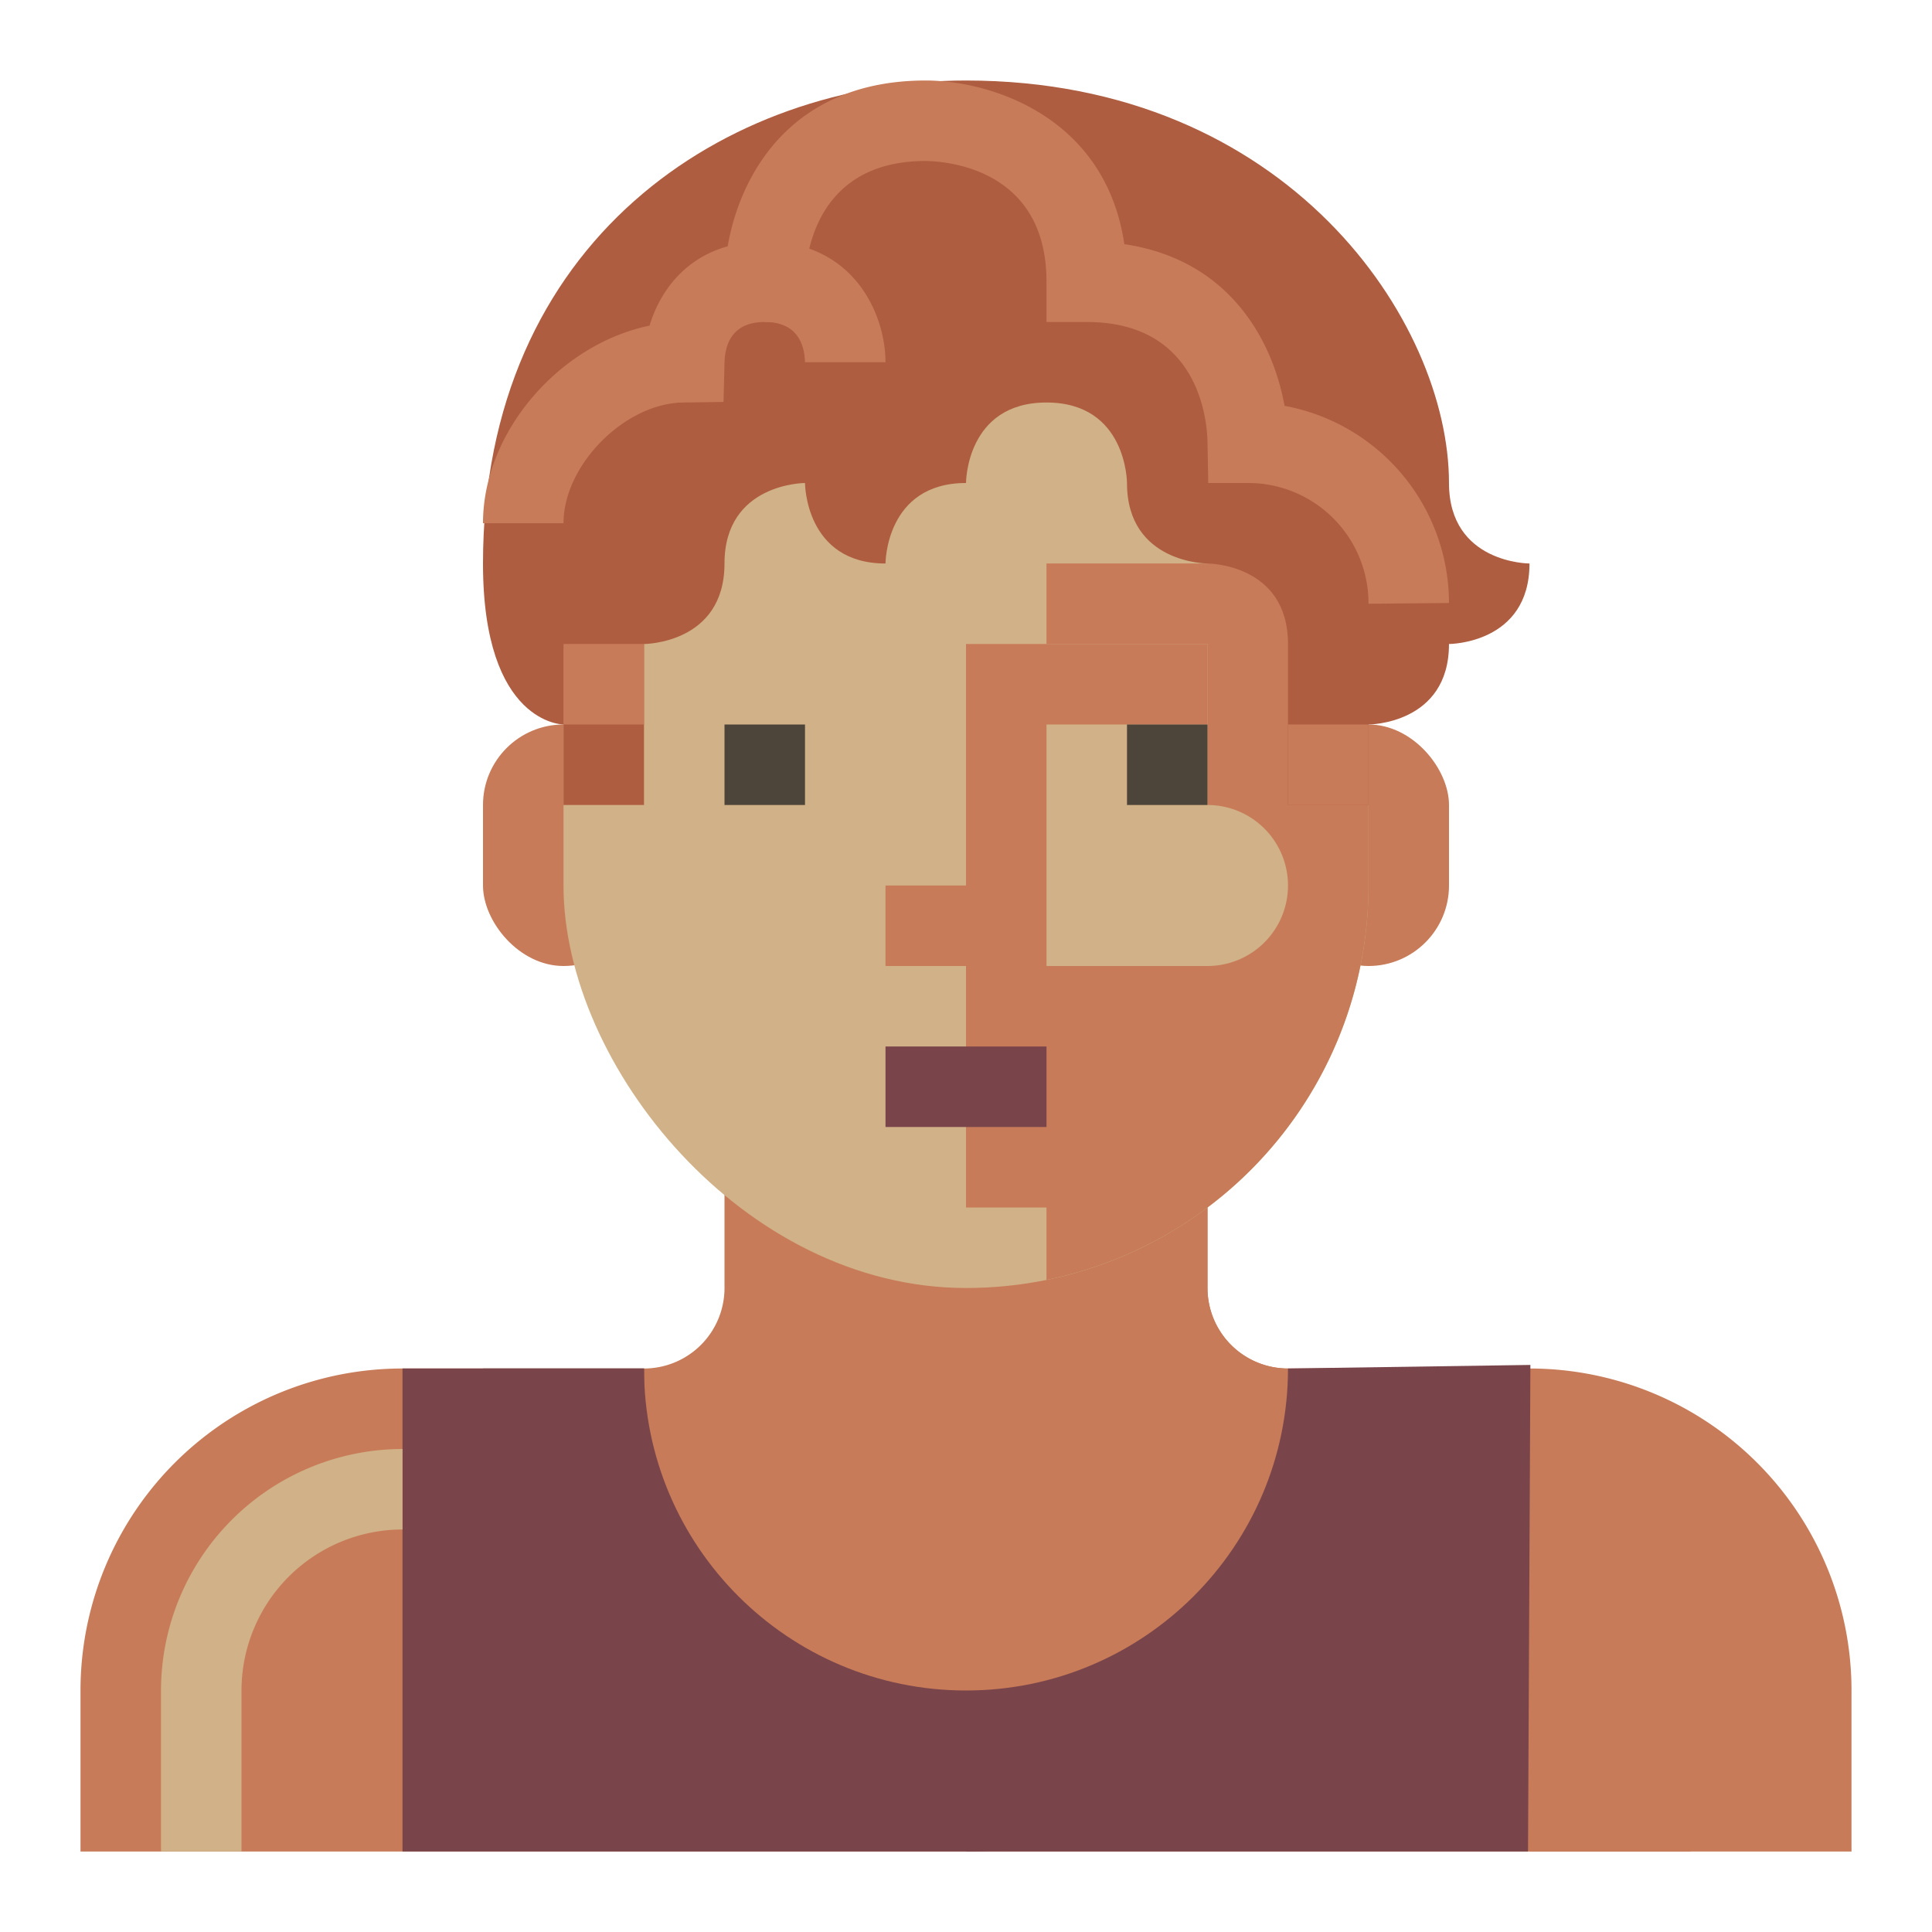 <svg xmlns="http://www.w3.org/2000/svg" viewBox="0 0 512 512" preserveAspectRatio="xMidYMid meet">
  <title>Sport Man</title>
  <g id="sport-man" data-name="Sport Man">
    <rect
       x="341.333"
       y="192"
       width="42.667"
       height="64"
       rx="21.333"
       ry="21.333"
       style="fill:#c77b58"
       id="rect1" />
    <rect
       x="128"
       y="192"
       width="42.667"
       height="64"
       rx="21.333"
       ry="21.333"
       style="fill:#c77b58"
       id="rect2" />
    <path
       d="m 192,277.333 v 64 a 21.333,21.333 0 0 1 -21.333,21.333 h -64 A 85.333,85.333 0 0 0 21.333,448 v 42.667 H 490.667 V 448 a 85.333,85.333 0 0 0 -85.333,-85.333 h -64 A 21.333,21.333 0 0 1 320,341.333 v -64 z"
       style="fill:#c77b58"
       id="path2" />
    <rect
       x="405.333"
       y="426.667"
       width="42.667"
       height="64"
       style="fill:#c77b58"
       id="rect3" />
    <path
       d="M 341.333,362.667 A 21.334,21.334 0 0 1 320,341.333 v -64 h -64 v 85.333 h 21.333 V 384 h -42.667 v 21.333 a 21.333,21.333 0 1 0 42.667,0 h 85.333 v -42.667 z"
       style="fill:#c77b58"
       id="path4" />
    <rect
       x="149.333"
       y="42.667"
       width="213.333"
       height="298.667"
       rx="106.667"
       ry="106.667"
       style="fill:#d1b187"
       id="rect5" />
    <path
       d="m 320,64.483 v 84.85 h -42.667 v 21.333 H 320 v 42.667 a 21.333,21.333 0 0 1 21.333,21.333 v 8e-5 A 21.333,21.333 0 0 1 320,256 h -64 v 64 h 21.333 v 19.184 a 106.691,106.691 0 0 0 85.333,-104.517 v -85.333 c 0,-34.784 -16.901,-65.379 -42.667,-84.85 z"
       style="fill:#c77b58"
       id="path5" />
    <polygon
       points="277.333,256 277.333,192 320,192 320,170.667 256,170.667 256,234.667 234.667,234.667 234.667,256 "
       style="fill:#c77b58"
       id="polygon5" />
    <rect
       x="298.667"
       y="192"
       width="21.333"
       height="21.333"
       style="fill:#4d4539"
       id="rect6" />
    <rect
       x="192"
       y="192"
       width="21.333"
       height="21.333"
       style="fill:#4d4539"
       id="rect7" />
    <rect
       x="234.667"
       y="277.333"
       width="42.667"
       height="21.333"
       style="fill:#79444a"
       id="rect8" />
    <path
       d="m 405.57,361.722 -64.236,0.945 c 0,47.128 -38.205,85.333 -85.333,85.333 -47.128,0 -85.333,-38.205 -85.333,-85.333 h -64 v 128 h 298.273 z"
       style="fill:#79444a"
       id="path8"
       />
    <path
       d="M 64,490.667 H 42.667 V 448 a 64.07,64.07 0 0 1 64,-64 v 21.333 A 42.709,42.709 0 0 0 64,448 Z"
       style="fill:#d1b187"
       id="path9" />
    <path
       d="M 256,490.667 V 469.333 A 106.792,106.792 0 0 0 362.667,362.667 H 384 a 128.14,128.14 0 0 1 -128,128 z"
       style="fill:#79444a"
       id="path10" />
    <path
       d="m 256,128 c 0,0 0,-21.333 21.333,-21.333 21.333,0 21.333,21.333 21.333,21.333 0,21.333 21.333,21.333 21.333,21.333 0,0 21.333,0 21.333,21.333 v 42.667 h 21.333 V 192 c 0,0 21.333,0 21.333,-21.333 v 0 c 0,0 21.333,0 21.333,-21.333 0,0 -21.333,0 -21.333,-21.333 0,-42.667 -42.667,-106.667 -128,-106.667 -64,0 -128,42.667 -128,128 C 128,192 149.333,192 149.333,192 v 21.333 h 21.333 v -42.667 c 0,0 21.333,0 21.333,-21.333 C 192,128 213.333,128 213.333,128 c 0,0 0,21.333 21.333,21.333 0,0 0,-21.333 21.333,-21.333 z"
       style="fill:#ae5d40"
       id="path11" />
    <rect
       x="128"
       y="362.667"
       width="42.667"
       height="21.333"
       style="fill:#79444a"
       id="rect11" />
    <path
       d="M 362.667,160 A 31.887,31.887 0 0 0 330.865,128 H 320.198 L 320,117.333 c -0.062,-5.292 -1.885,-32 -32,-32 H 277.333 V 74.667 c 0,-30.115 -26.708,-31.938 -32.062,-32 -30.052,0 -31.875,26.708 -31.938,32.062 l -0.125,10.542 -10.542,0.062 C 194.073,85.333 192.125,91.198 192,96.125 l -0.26,10.396 -10.406,0.146 c -15.552,0 -32,16.448 -32,32 H 128 c 0,-24.323 20.396,-47.469 44.146,-52.375 2.646,-8.823 9.052,-17.771 20.698,-21.021 3.271,-18.875 16.729,-43.938 52.49,-43.938 16.906,0 47.604,9.354 52.625,43.375 28.146,4.156 39.406,25.896 42.458,42.844 A 53.222,53.222 0 0 1 384,159.802 Z"
       style="fill:#c77b58"
       id="path12" />
    <path
       d="m 234.667,96 h -21.333 c -0.125,-4.802 -2.073,-10.667 -10.667,-10.667 V 64 c 23.479,0 32,19.135 32,32 z"
       style="fill:#c77b58"
       id="path13" />
    <rect
       x="149.333"
       y="170.667"
       width="21.333"
       height="21.333"
       style="fill:#c77b58"
       id="rect13" />
    <rect
       x="341.333"
       y="192"
       width="21.333"
       height="21.333"
       style="fill:#c77b58"
       id="rect14" />
  </g>
</svg>
